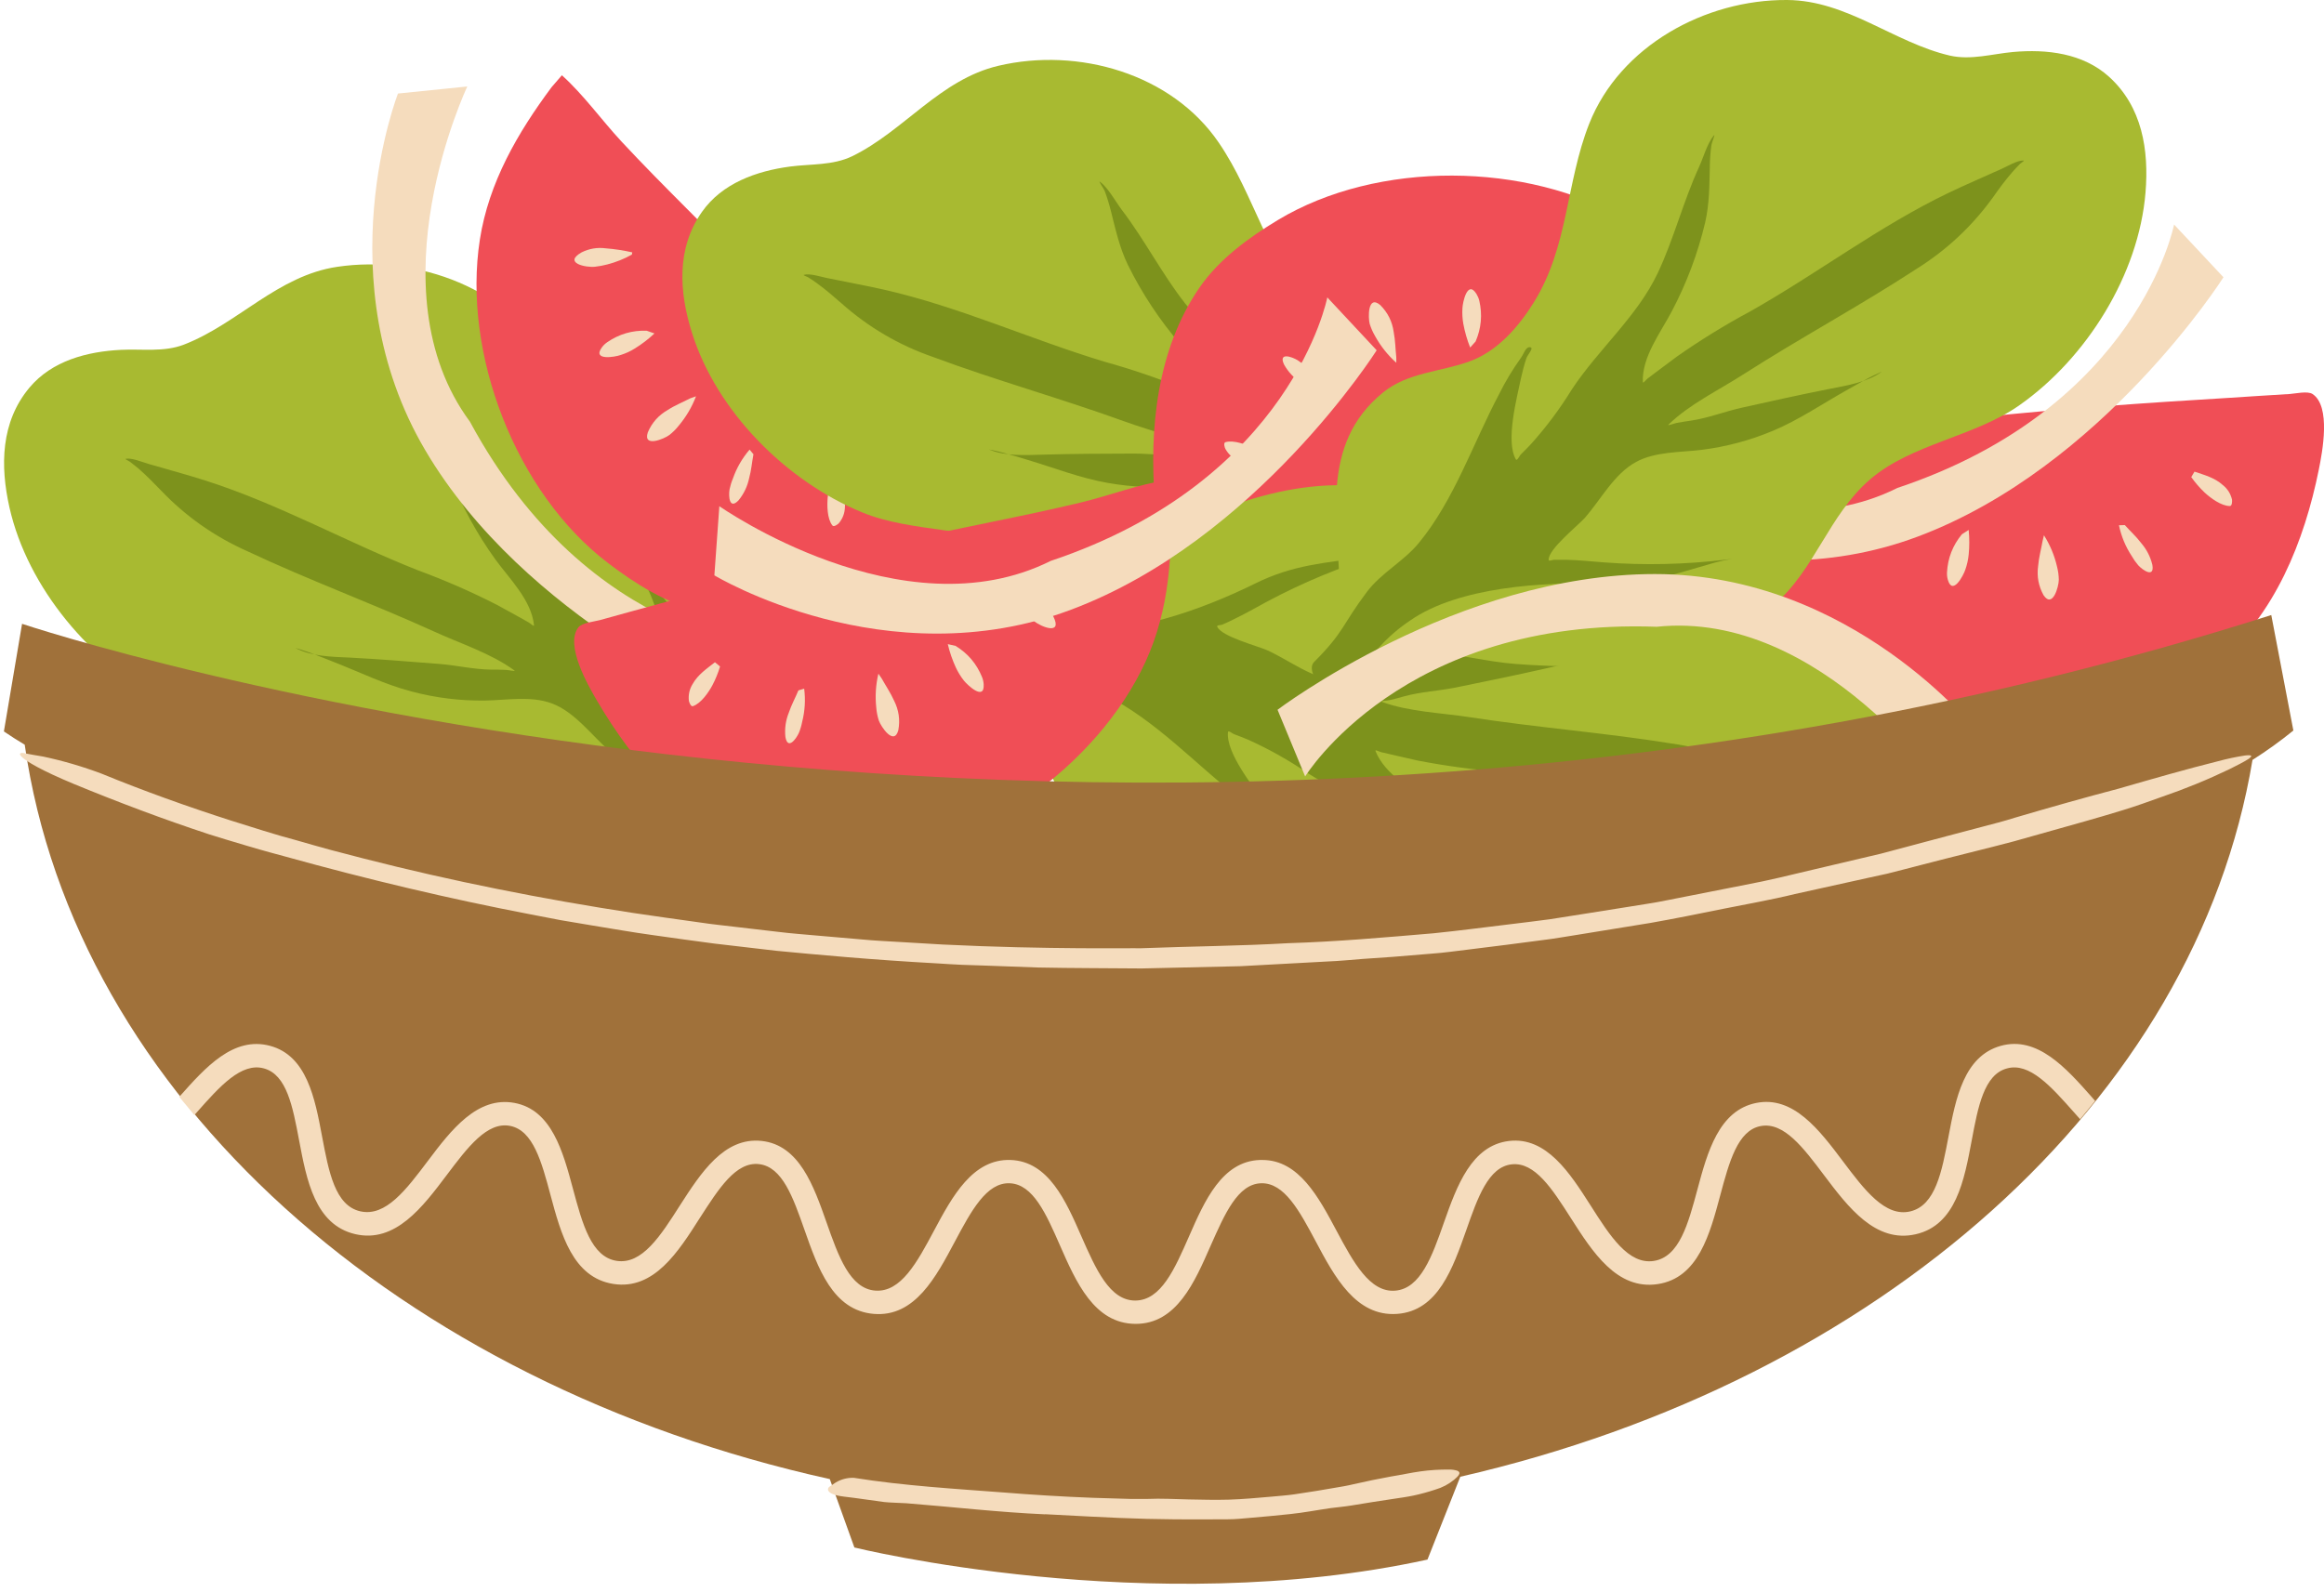 <svg xmlns="http://www.w3.org/2000/svg" xmlns:xlink="http://www.w3.org/1999/xlink" zoomAndPan="magnify" preserveAspectRatio="xMidYMid meet" version="1.0" viewBox="35.31 253.02 239.27 163.98"><defs><clipPath id="fb2d526596"><path d="M 35.312 280 L 126 280 L 126 346 L 35.312 346 Z M 35.312 280 " clip-rule="nonzero"/></clipPath><clipPath id="3bc6a197d3"><path d="M 35.312 316 L 272 316 L 272 417 L 35.312 417 Z M 35.312 316 " clip-rule="nonzero"/></clipPath></defs><path fill="#f04e56" d="M 211.062 298.934 C 214.02 298.395 217.219 298.516 220.23 298.23 C 226.535 297.645 232.777 296.66 239.078 296 C 247.633 295.105 256.211 294.504 264.789 293.992 C 266.883 293.867 268.98 293.707 271.062 293.594 C 271.586 293.562 272.895 293.262 273.395 293.594 C 275.324 294.855 274.406 299.586 274.051 301.359 C 272.566 308.723 269.523 316.387 263.559 321.289 C 260.809 323.555 257.285 324.844 253.883 325.766 C 242.34 328.887 227.582 324.527 219.352 315.93 C 215.234 311.629 212.988 306.152 211.379 300.516 " fill-opacity="1" fill-rule="evenodd"/><path fill="#f5dcbd" d="M 230.137 304.465 C 230.008 305.371 229.762 306.246 229.398 307.09 C 229.238 307.484 229.047 307.863 228.824 308.227 C 228.344 309.012 226.5 310.637 226.801 308.43 C 226.973 307.566 227.367 306.824 227.984 306.199 C 228.602 305.508 229.266 304.863 229.98 304.273 Z M 260.914 302.152 C 261.32 302.727 261.781 303.258 262.289 303.742 C 262.883 304.293 263.992 305.129 264.891 305.133 C 265.133 305.133 265.129 304.59 265.109 304.469 C 264.965 303.852 264.641 303.348 264.145 302.957 C 263.324 302.215 262.277 301.941 261.246 301.59 Z M 237.996 307.594 C 238.082 308.449 238.082 309.301 237.996 310.152 C 237.941 310.676 237.828 311.188 237.652 311.684 C 237.461 312.281 236.336 314.406 235.852 312.727 C 235.781 312.48 235.754 312.23 235.766 311.973 C 235.844 310.492 236.355 309.184 237.301 308.039 Z M 253.469 307.113 C 253.707 308.25 254.145 309.305 254.781 310.277 C 254.977 310.621 255.203 310.941 255.461 311.242 C 255.945 311.766 257.141 312.566 256.91 311.195 C 256.707 310.348 256.32 309.598 255.754 308.941 C 255.25 308.27 254.633 307.723 254.074 307.094 Z M 245.746 308.141 C 246.379 309.141 246.828 310.219 247.094 311.371 C 247.207 311.816 247.27 312.266 247.277 312.727 C 247.277 313.383 246.66 315.719 245.707 314.316 C 245.188 313.375 245 312.371 245.148 311.305 C 245.219 310.438 245.453 309.598 245.605 308.742 Z M 245.746 308.141 " fill-opacity="1" fill-rule="evenodd"/><path fill="#f5dcbd" d="M 264.23 281.574 L 259.145 276.141 C 259.145 276.141 255.504 294.969 230.668 303.266 C 215.41 310.895 196.551 297.633 196.551 297.633 L 196.039 304.758 C 196.039 304.758 213.699 315.43 232.77 308.273 C 251.836 301.121 264.23 281.574 264.23 281.574 Z M 264.23 281.574 " fill-opacity="1" fill-rule="evenodd"/><g clip-path="url(#fb2d526596)"><path fill="#a8ba31" d="M 124.195 343.137 C 118.859 339.422 112.953 343.059 107.336 344.293 C 98.41 346.254 88.32 347.184 80.184 342.02 C 75.438 339.023 73.199 333.578 68.516 330.574 C 63.762 327.523 57.27 327.746 52.184 325.145 C 44.672 321.289 38.156 313.551 36.285 305.285 C 35.32 300.996 35.383 296.477 38.34 292.941 C 40.656 290.172 44.281 289.219 47.773 289.047 C 49.926 288.938 52.176 289.305 54.238 288.512 C 59.785 286.371 63.891 281.402 70.039 280.496 C 78.383 279.254 87.742 282.77 92.008 290.273 C 95.246 295.977 95.867 302.496 100.211 307.691 C 102.141 309.977 104.66 312.168 107.648 312.793 C 110.758 313.449 114.051 313.016 116.879 314.719 C 124.223 319.137 123.281 327.336 124.191 334.555 C 124.477 336.812 125.523 339.922 125.086 342.203 " fill-opacity="1" fill-rule="evenodd"/></g><path fill="#7d921c" d="M 123.684 343.578 C 122.027 341.32 119.938 339.582 117.41 338.363 C 111.992 335.637 103.238 336.34 97.441 337.398 C 93.18 338.18 89.926 337.465 85.652 336.875 C 84.25 336.68 82.887 336.754 84.387 336.715 C 88.594 336.625 92.75 336.137 96.863 335.242 C 98.094 334.965 99.328 334.656 100.574 334.445 C 101.008 334.367 101.441 334.285 101.875 334.234 C 102.066 334.234 102.465 334.367 102.441 334.18 C 102.305 333.062 98.938 331.098 98.121 330.398 C 96.23 328.781 94.523 326.348 92.109 325.453 C 89.977 324.664 87.488 325.121 85.27 325.164 C 82.699 325.199 80.168 324.891 77.684 324.23 C 74.922 323.512 72.293 322.211 69.633 321.176 C 68.812 320.852 67.996 320.52 67.164 320.211 C 66.816 320.086 66.461 319.969 66.117 319.863 C 65.996 319.832 65.633 319.719 65.762 319.773 C 67.395 320.625 69.488 320.66 71.27 320.738 C 74.371 320.898 77.461 321.152 80.555 321.395 C 82.324 321.535 84.062 321.957 85.863 321.98 C 86.375 321.98 86.879 321.98 87.387 322.008 C 87.672 322.008 88.488 322.219 88.254 322.051 C 85.84 320.289 82.672 319.285 79.973 318.043 C 73.633 315.16 67.066 312.75 60.793 309.793 C 57.395 308.285 54.418 306.191 51.859 303.5 C 51.125 302.738 50.379 301.984 49.582 301.285 C 49.281 301.031 48.984 300.805 48.668 300.559 C 48.535 300.461 48.109 300.297 48.27 300.266 C 48.855 300.145 49.992 300.617 50.594 300.793 C 52.523 301.352 54.426 301.867 56.324 302.465 C 63.93 304.875 70.887 308.801 78.297 311.734 C 81.078 312.758 83.789 313.941 86.43 315.285 C 87.25 315.734 88.074 316.188 88.898 316.641 L 89.75 317.125 C 89.926 317.219 90.312 317.605 90.289 317.402 C 90.02 314.82 87.766 312.625 86.332 310.66 C 84.402 307.988 82.84 305.121 81.641 302.055 C 80.918 300.168 80.676 298.328 80.344 296.348 C 80.23 295.652 80.082 294.961 79.895 294.281 C 79.797 293.945 79.238 293.062 79.504 293.316 C 80.293 294.039 80.902 295.453 81.492 296.367 C 83.586 299.637 85.066 303.293 87.188 306.516 C 89.902 310.66 94.348 313.449 97.613 317.113 C 99.117 318.926 100.766 320.586 102.562 322.105 C 102.973 322.426 103.383 322.754 103.801 323.066 C 103.984 323.199 104.285 323.66 104.363 323.453 C 105.176 321.434 103.344 317.145 102.652 315.223 C 102.418 314.562 102.145 313.918 101.832 313.293 C 101.656 312.934 100.867 312.332 101.27 312.219 C 101.668 312.109 102.016 312.828 102.359 313.184 C 103.367 314.234 104.289 315.355 105.113 316.555 C 108.469 321.176 111.199 326.672 115.449 330.574 C 117.262 332.238 119.691 333.062 121.434 334.801 C 124.512 337.871 124.277 338.512 127.832 341.191 C 129.23 342.246 126.047 346.832 123.684 343.578 Z M 123.684 343.578 " fill-opacity="1" fill-rule="evenodd"/><path fill="#f5dcbd" d="M 110.801 325.758 L 115.328 319.812 C 115.328 319.812 96.113 319.449 83.691 296.445 C 73.559 282.734 83.422 261.926 83.422 261.926 L 76.285 262.652 C 76.285 262.652 68.766 281.832 79.082 299.367 C 89.402 316.902 110.801 325.758 110.801 325.758 Z M 110.801 325.758 " fill-opacity="1" fill-rule="evenodd"/><path fill="#f04e56" d="M 93.16 260.77 C 95.391 262.777 97.25 265.387 99.289 267.586 C 103.594 272.215 108.184 276.562 112.543 281.145 C 118.469 287.375 124.168 293.793 129.805 300.277 C 131.18 301.859 132.586 303.418 133.945 305.008 C 134.289 305.402 135.332 306.258 135.395 306.855 C 135.562 309.148 131.246 311.301 129.602 312.098 C 122.844 315.41 114.906 317.668 107.379 315.953 C 103.902 315.152 100.727 313.148 97.93 311.016 C 88.418 303.789 82.891 289.445 84.715 277.691 C 85.629 271.816 88.605 266.695 92.094 262.004 " fill-opacity="1" fill-rule="evenodd"/><path fill="#f5dcbd" d="M 100.367 279.238 C 99.566 279.688 98.723 280.023 97.832 280.254 C 97.418 280.363 97 280.441 96.578 280.488 C 95.664 280.598 93.254 280.113 95.184 279.012 C 95.973 278.617 96.805 278.48 97.68 278.594 C 98.598 278.664 99.504 278.805 100.406 279.008 Z M 120.953 302.191 C 120.746 302.863 120.602 303.547 120.527 304.246 C 120.453 305.051 120.461 306.441 121.012 307.137 C 121.16 307.332 121.59 306.992 121.672 306.906 C 122.074 306.422 122.285 305.863 122.301 305.234 C 122.387 304.133 121.973 303.137 121.625 302.117 Z M 102.691 287.359 C 102.066 287.945 101.391 288.465 100.66 288.914 C 100.207 289.199 99.723 289.418 99.211 289.578 C 98.625 289.793 96.25 290.191 97.281 288.789 C 97.434 288.582 97.617 288.406 97.828 288.262 C 99.051 287.422 100.402 287.027 101.887 287.078 Z M 112.484 299.324 C 111.727 300.207 111.156 301.195 110.77 302.293 C 110.617 302.656 110.504 303.027 110.422 303.414 C 110.305 304.121 110.391 305.547 111.352 304.543 C 111.898 303.867 112.262 303.109 112.441 302.258 C 112.664 301.445 112.727 300.625 112.883 299.801 Z M 106.969 293.832 C 106.547 294.941 105.953 295.945 105.191 296.855 C 104.91 297.215 104.586 297.535 104.227 297.816 C 103.707 298.215 101.477 299.152 102.008 297.543 C 102.434 296.543 103.117 295.777 104.062 295.238 C 104.797 294.758 105.605 294.441 106.379 294.039 Z M 106.969 293.832 " fill-opacity="1" fill-rule="evenodd"/><path fill="#a8ba31" d="M 197.281 317.723 C 191.656 314.465 186.066 318.578 180.574 320.273 C 171.848 322.969 161.863 324.711 153.328 320.273 C 148.352 317.676 145.668 312.441 140.781 309.84 C 135.789 307.191 129.336 307.953 124.059 305.781 C 116.25 302.57 109.098 295.391 106.559 287.312 C 105.234 283.121 104.926 278.605 107.582 274.84 C 109.66 271.887 113.188 270.633 116.652 270.172 C 118.785 269.891 121.066 270.07 123.055 269.105 C 128.383 266.508 132.082 261.207 138.109 259.793 C 146.316 257.863 155.941 260.59 160.793 267.715 C 164.5 273.129 165.672 279.574 170.445 284.391 C 172.539 286.508 175.246 288.48 178.277 288.863 C 181.43 289.258 184.684 288.543 187.641 290.008 C 195.324 293.801 195.066 302.051 196.578 309.164 C 197.062 311.391 198.348 314.406 198.102 316.715 " fill-opacity="1" fill-rule="evenodd"/><path fill="#7d921c" d="M 196.809 318.199 C 194.973 316.086 192.746 314.527 190.129 313.52 C 184.504 311.25 175.84 312.676 170.152 314.211 C 165.965 315.34 162.672 314.898 158.355 314.691 C 156.945 314.613 155.59 314.797 157.082 314.633 C 161.266 314.195 165.371 313.363 169.395 312.129 C 170.594 311.754 171.805 311.344 173.027 311.031 C 173.453 310.918 173.875 310.801 174.305 310.711 C 174.496 310.68 174.906 310.801 174.867 310.609 C 174.641 309.512 171.117 307.832 170.246 307.207 C 168.227 305.762 166.32 303.469 163.84 302.77 C 161.648 302.156 159.211 302.82 157.004 303.047 C 154.457 303.301 151.922 303.203 149.398 302.758 C 146.586 302.277 143.855 301.199 141.121 300.383 C 140.273 300.133 139.434 299.863 138.574 299.637 C 138.223 299.543 137.859 299.453 137.504 299.379 C 137.383 299.379 137.02 299.273 137.145 299.316 C 138.84 300.027 140.93 299.887 142.715 299.84 C 145.816 299.75 148.922 299.738 152.023 299.73 C 153.801 299.73 155.562 299.996 157.332 299.867 C 157.84 299.832 158.34 299.789 158.852 299.773 C 159.141 299.773 159.969 299.895 159.723 299.742 C 157.16 298.188 153.93 297.449 151.133 296.438 C 144.582 294.059 137.844 292.195 131.344 289.773 C 127.84 288.555 124.703 286.711 121.934 284.246 C 121.137 283.551 120.332 282.855 119.477 282.23 C 119.164 281.996 118.844 281.781 118.512 281.578 C 118.371 281.492 117.934 281.367 118.094 281.32 C 118.672 281.148 119.84 281.527 120.453 281.652 C 122.383 282.055 124.359 282.406 126.301 282.844 C 134.082 284.613 141.344 287.945 148.984 290.258 C 151.816 291.043 154.594 291.988 157.312 293.102 C 158.176 293.477 159.035 293.863 159.891 294.246 L 160.773 294.648 C 160.961 294.73 161.379 295.082 161.344 294.879 C 160.859 292.332 158.449 290.328 156.832 288.469 C 154.695 285.973 152.898 283.258 151.441 280.316 C 150.562 278.496 150.172 276.68 149.68 274.734 C 149.508 274.047 149.301 273.375 149.055 272.711 C 148.93 272.383 148.305 271.551 148.574 271.746 C 149.426 272.398 150.148 273.754 150.809 274.637 C 153.168 277.727 154.949 281.242 157.328 284.27 C 160.383 288.172 165.051 290.582 168.605 293.988 C 170.25 295.668 172.035 297.188 173.953 298.551 C 174.387 298.84 174.824 299.133 175.266 299.402 C 175.461 299.516 175.789 299.949 175.855 299.734 C 176.5 297.656 174.32 293.531 173.473 291.676 C 173.184 291.039 172.863 290.422 172.504 289.824 C 172.297 289.48 171.484 288.969 171.855 288.805 C 172.227 288.641 172.652 289.348 173.023 289.656 C 174.117 290.625 175.125 291.68 176.047 292.812 C 179.773 297.148 182.961 302.395 187.516 305.926 C 189.445 307.434 191.949 308.055 193.828 309.645 C 197.152 312.441 196.973 313.098 200.738 315.473 C 202.227 316.414 199.43 321.246 196.809 318.199 Z M 196.809 318.199 " fill-opacity="1" fill-rule="evenodd"/><path fill="#f04e56" d="M 215.434 289.738 C 212.742 291.066 209.641 291.836 206.828 292.922 C 200.93 295.215 195.191 297.875 189.324 300.227 C 181.344 303.434 173.262 306.367 165.152 309.211 C 163.172 309.906 161.203 310.656 159.219 311.312 C 158.738 311.488 157.555 312.145 156.98 311.965 C 154.781 311.277 154.359 306.477 154.215 304.672 C 153.613 297.188 154.426 288.984 158.812 282.629 C 160.836 279.699 163.871 277.492 166.887 275.672 C 177.125 269.508 192.516 269.652 202.793 275.672 C 207.934 278.68 211.605 283.328 214.699 288.289 " fill-opacity="1" fill-rule="evenodd"/><path fill="#f5dcbd" d="M 195.086 289.656 C 194.969 288.75 194.969 287.84 195.086 286.93 C 195.137 286.508 195.215 286.09 195.328 285.68 C 195.566 284.793 196.902 282.73 197.219 284.926 C 197.293 285.805 197.117 286.629 196.688 287.398 C 196.289 288.227 195.824 289.02 195.305 289.777 Z M 166.129 300.328 C 165.582 299.887 164.996 299.504 164.375 299.176 C 163.648 298.809 162.355 298.309 161.477 298.555 C 161.246 298.621 161.402 299.141 161.477 299.254 C 161.781 299.801 162.223 300.199 162.801 300.445 C 163.801 300.93 164.879 300.93 165.957 300.969 Z M 186.672 288.809 C 186.355 288.012 186.121 287.195 185.965 286.352 C 185.875 285.832 185.844 285.309 185.875 284.781 C 185.898 284.156 186.395 281.805 187.32 283.289 C 187.453 283.508 187.551 283.738 187.613 283.988 C 187.945 285.426 187.816 286.824 187.234 288.184 Z M 171.922 293.48 C 171.383 292.453 170.672 291.559 169.793 290.797 C 169.516 290.543 169.215 290.312 168.895 290.109 C 168.277 289.738 166.918 289.289 167.508 290.555 C 167.93 291.312 168.504 291.93 169.23 292.406 C 169.91 292.891 170.652 293.27 171.355 293.723 Z M 179.07 290.379 C 178.188 289.59 177.461 288.676 176.887 287.637 C 176.656 287.242 176.469 286.824 176.332 286.387 C 176.16 285.762 176.105 283.34 177.41 284.43 C 178.188 285.203 178.652 286.133 178.801 287.219 C 178.969 288.078 178.973 288.945 179.066 289.812 Z M 179.07 290.379 " fill-opacity="1" fill-rule="evenodd"/><path fill="#a8ba31" d="M 137.23 314.922 C 143.379 317.027 148.062 311.91 153.125 309.18 C 161.16 304.844 170.617 301.203 179.855 303.922 C 185.242 305.504 188.895 310.121 194.215 311.723 C 199.617 313.352 205.797 311.359 211.41 312.465 C 219.691 314.102 228.082 319.77 232.16 327.195 C 234.273 331.051 235.453 335.418 233.609 339.629 C 232.16 342.93 228.922 344.84 225.613 345.965 C 223.574 346.656 221.301 346.926 219.547 348.246 C 214.801 351.832 212.195 357.742 206.559 360.289 C 198.875 363.766 188.91 362.957 182.742 356.918 C 178.055 352.328 175.652 346.234 170.043 342.426 C 167.578 340.758 164.539 339.344 161.488 339.562 C 158.32 339.781 155.273 341.109 152.082 340.25 C 143.809 338.016 142.43 329.871 139.594 323.184 C 138.699 321.094 136.836 318.367 136.629 316.074 " fill-opacity="1" fill-rule="evenodd"/><path fill="#7d921c" d="M 137.598 314.363 C 139.82 316.082 142.312 317.176 145.078 317.652 C 151.039 318.785 159.262 315.727 164.547 313.105 C 168.434 311.18 171.754 310.98 176.027 310.379 C 177.422 310.184 178.719 309.734 177.289 310.188 C 173.27 311.418 169.41 313.023 165.707 315.004 C 164.598 315.605 163.492 316.242 162.352 316.785 C 161.957 316.98 161.566 317.18 161.156 317.344 C 160.98 317.418 160.555 317.379 160.629 317.551 C 161.066 318.59 164.852 319.555 165.82 320.004 C 168.09 321.039 170.402 322.895 172.969 323.109 C 175.238 323.289 177.5 322.148 179.625 321.512 C 182.074 320.773 184.578 320.379 187.137 320.328 C 189.996 320.258 192.883 320.785 195.723 321.055 C 196.602 321.137 197.48 321.238 198.363 321.297 C 198.73 321.32 199.102 321.332 199.465 321.34 C 199.59 321.34 199.945 321.34 199.828 321.34 C 198.027 320.969 196.004 321.508 194.262 321.902 C 191.234 322.59 188.195 323.203 185.156 323.828 C 183.414 324.176 181.629 324.254 179.914 324.719 C 179.43 324.852 178.949 324.996 178.441 325.109 C 178.156 325.172 177.324 325.207 177.594 325.305 C 180.406 326.332 183.723 326.43 186.664 326.883 C 193.551 327.949 200.52 328.477 207.395 329.586 C 211.066 330.105 214.5 331.305 217.695 333.184 C 218.613 333.719 219.539 334.238 220.5 334.691 C 220.852 334.855 221.211 335.008 221.578 335.141 C 221.73 335.199 222.184 335.234 222.059 335.312 C 221.523 335.586 220.309 335.449 219.68 335.441 C 217.688 335.441 215.699 335.441 213.711 335.406 C 205.734 335.18 197.965 333.309 190.031 332.516 C 187.074 332.293 184.145 331.902 181.234 331.336 C 180.32 331.133 179.402 330.918 178.488 330.707 L 177.523 330.484 C 177.328 330.438 176.848 330.172 176.926 330.367 C 177.891 332.773 180.668 334.27 182.598 335.785 C 185.18 337.816 187.469 340.133 189.469 342.734 C 190.688 344.355 191.426 346.059 192.281 347.871 C 192.582 348.512 192.918 349.133 193.285 349.734 C 193.477 350.035 194.254 350.727 193.934 350.574 C 192.969 350.09 192.004 348.906 191.184 348.188 C 188.285 345.617 185.84 342.508 182.914 340 C 179.156 336.762 174.117 335.305 169.961 332.648 C 168.02 331.32 165.977 330.172 163.828 329.203 C 163.348 329.008 162.863 328.805 162.379 328.633 C 162.168 328.555 161.762 328.188 161.738 328.414 C 161.508 330.578 164.453 334.195 165.645 335.855 C 166.051 336.426 166.488 336.969 166.961 337.484 C 167.234 337.785 168.133 338.133 167.801 338.355 C 167.469 338.582 166.914 337.98 166.492 337.75 C 165.23 337.012 164.035 336.176 162.906 335.242 C 158.414 331.719 154.27 327.176 149.113 324.602 C 146.91 323.496 144.348 323.367 142.195 322.191 C 138.391 320.086 138.438 319.41 134.285 317.809 C 132.633 317.156 134.434 311.875 137.598 314.363 Z M 137.598 314.363 " fill-opacity="1" fill-rule="evenodd"/><path fill="#f04e56" d="M 155.758 304.027 C 156.078 309.863 155.73 315.77 153.246 321.176 C 148.266 331.984 135.73 340.902 123.805 341.695 C 120.293 341.93 116.539 341.855 113.188 340.605 C 105.949 337.91 100.574 331.652 96.781 325.191 C 95.863 323.625 93.453 319.457 94.852 317.633 C 95.215 317.152 96.555 317.023 97.059 316.883 C 99.078 316.305 101.105 315.781 103.125 315.215 C 111.406 312.91 119.715 310.691 128.098 308.766 C 134.266 307.32 140.496 306.242 146.645 304.754 C 149.562 304.047 152.555 302.891 155.523 302.441 " fill-opacity="1" fill-rule="evenodd"/><path fill="#f5dcbd" d="M 139.301 313.848 C 139.719 314.664 140.234 315.414 140.852 316.094 C 141.137 316.41 141.441 316.707 141.77 316.98 C 142.469 317.57 144.75 318.496 143.754 316.496 C 143.309 315.734 142.691 315.16 141.898 314.773 C 141.094 314.324 140.258 313.941 139.395 313.617 Z M 109.445 321.656 C 109.242 322.324 108.984 322.965 108.66 323.582 C 108.277 324.297 107.504 325.449 106.652 325.742 C 106.426 325.824 106.254 325.309 106.234 325.188 C 106.164 324.562 106.297 323.98 106.629 323.449 C 107.172 322.484 108.078 321.879 108.918 321.219 Z M 132.891 319.355 C 133.086 320.184 133.363 320.988 133.719 321.762 C 133.941 322.238 134.219 322.688 134.543 323.102 C 134.922 323.582 136.684 325.242 136.586 323.496 C 136.57 323.242 136.516 322.996 136.422 322.758 C 135.867 321.383 134.957 320.309 133.691 319.535 Z M 118.105 323.941 C 118.25 325.09 118.184 326.23 117.898 327.355 C 117.824 327.742 117.715 328.117 117.566 328.48 C 117.273 329.141 116.414 330.285 116.172 328.914 C 116.082 328.051 116.199 327.219 116.523 326.41 C 116.789 325.613 117.191 324.891 117.512 324.117 Z M 125.746 322.398 C 125.473 323.551 125.402 324.715 125.527 325.891 C 125.562 326.348 125.652 326.793 125.793 327.23 C 126.012 327.852 127.352 329.859 127.797 328.223 C 127.996 327.156 127.848 326.141 127.359 325.172 C 127.004 324.375 126.512 323.656 126.09 322.898 Z M 125.746 322.398 " fill-opacity="1" fill-rule="evenodd"/><path fill="#a8ba31" d="M 173.438 321.805 C 172.688 319.609 173.289 316.383 173.254 314.098 C 173.145 306.82 171.062 298.832 177.707 293.434 C 180.27 291.355 183.602 291.328 186.582 290.246 C 189.48 289.203 191.66 286.68 193.23 284.152 C 196.805 278.398 196.52 271.859 198.93 265.758 C 202.098 257.75 210.883 252.961 219.309 253.02 C 225.5 253.062 230.289 257.406 236.078 258.75 C 238.227 259.23 240.422 258.574 242.555 258.375 C 246.035 258.062 249.758 258.496 252.441 260.918 C 255.863 264.008 256.566 268.473 256.203 272.852 C 255.508 281.293 250.148 289.879 243.246 294.734 C 238.578 298.02 232.117 298.707 227.84 302.395 C 223.566 306.078 222.176 311.719 217.906 315.352 C 210.57 321.586 200.449 322.094 191.336 321.395 C 185.605 320.957 179.242 318.184 174.48 322.602 " fill-opacity="1" fill-rule="evenodd"/><path fill="#7d921c" d="M 170.609 321.188 C 173.75 318.039 173.434 317.441 176.047 313.965 C 177.531 312 179.816 310.844 181.383 308.941 C 185.043 304.488 186.973 298.66 189.648 293.617 C 190.297 292.305 191.047 291.059 191.902 289.867 C 192.191 289.488 192.383 288.688 192.867 288.781 C 193.266 288.855 192.586 289.535 192.457 289.922 C 192.238 290.586 192.059 291.258 191.91 291.941 C 191.5 293.938 190.285 298.449 191.379 300.328 C 191.496 300.523 191.719 300.027 191.863 299.844 C 192.238 299.488 192.598 299.102 192.957 298.727 C 194.527 296.977 195.926 295.098 197.156 293.098 C 199.875 288.984 203.887 285.605 205.992 281.121 C 207.641 277.633 208.594 273.809 210.211 270.277 C 210.664 269.312 211.066 267.809 211.75 266.984 C 211.977 266.715 211.547 267.664 211.504 268.008 C 211.41 268.711 211.359 269.414 211.348 270.117 C 211.297 272.121 211.316 273.973 210.863 275.953 C 210.102 279.148 208.953 282.199 207.418 285.105 C 206.277 287.277 204.352 289.77 204.449 292.359 C 204.449 292.566 204.781 292.129 204.934 292.008 L 205.711 291.418 C 206.457 290.855 207.207 290.289 207.965 289.734 C 210.391 288.035 212.906 286.484 215.516 285.082 C 222.465 281.16 228.789 276.301 235.977 272.855 C 237.773 271.996 239.602 271.223 241.418 270.395 C 241.988 270.137 243.043 269.512 243.641 269.551 C 243.805 269.551 243.41 269.781 243.289 269.891 C 243.012 270.168 242.746 270.453 242.488 270.746 C 241.797 271.543 241.16 272.398 240.559 273.258 C 238.402 276.273 235.746 278.762 232.602 280.727 C 226.773 284.531 220.621 287.84 214.742 291.609 C 212.242 293.215 209.25 294.648 207.105 296.734 C 206.891 296.934 207.668 296.621 207.953 296.57 C 208.438 296.473 208.957 296.406 209.461 296.328 C 211.215 296.059 212.875 295.402 214.609 295.012 C 217.633 294.34 220.664 293.66 223.711 293.062 C 225.461 292.715 227.527 292.395 229.02 291.32 C 229.121 291.25 228.797 291.41 228.688 291.465 C 228.352 291.613 228.02 291.777 227.695 291.945 C 226.914 292.355 226.152 292.801 225.379 293.234 C 222.895 294.633 220.473 296.285 217.844 297.383 C 215.48 298.375 213.027 299.031 210.488 299.348 C 208.281 299.617 205.758 299.512 203.758 300.59 C 201.492 301.82 200.145 304.445 198.496 306.332 C 197.789 307.137 194.727 309.551 194.75 310.668 C 194.75 310.863 195.125 310.668 195.312 310.668 C 195.754 310.668 196.195 310.668 196.637 310.668 C 197.895 310.703 199.164 310.836 200.426 310.934 C 204.617 311.25 208.801 311.156 212.973 310.656 C 214.465 310.484 213.098 310.602 211.742 310.992 C 207.59 312.172 204.473 313.332 200.16 313.16 C 194.266 312.922 185.504 313.449 180.516 316.906 C 178.184 318.465 176.352 320.477 175.023 322.949 C 173.168 326.523 169.379 322.426 170.609 321.188 Z M 170.609 321.188 " fill-opacity="1" fill-rule="evenodd"/><path fill="#f5dcbd" d="M 166.84 326.113 L 169.684 332.98 C 169.684 332.98 179.723 316.602 205.879 317.566 C 222.855 315.781 235.84 334.812 235.84 334.812 L 238.824 328.328 C 238.824 328.328 226.051 312.137 205.68 312.137 C 185.309 312.137 166.84 326.113 166.84 326.113 Z M 166.84 326.113 " fill-opacity="1" fill-rule="evenodd"/><path fill="#f5dcbd" d="M 145.59 315.805 C 126.523 322.957 108.859 312.27 108.859 312.27 L 109.371 305.148 C 109.371 305.148 128.23 318.41 143.492 310.781 C 168.32 302.484 171.965 283.648 171.965 283.648 L 177.047 289.094 C 177.047 289.094 164.664 308.652 145.59 315.805 Z M 145.59 315.805 " fill-opacity="1" fill-rule="evenodd"/><g clip-path="url(#3bc6a197d3)"><path fill="#a0713a" d="M 185.656 405.098 L 182.277 413.629 C 153.637 419.891 123.273 412.383 123.273 412.383 L 120.742 405.34 C 76.453 395.547 43.043 365.887 37.855 329.711 C 37.098 329.258 36.379 328.805 35.711 328.344 L 37.582 317.262 C 37.582 317.262 148.824 354.66 269.152 316.359 L 271.426 328.25 C 270.082 329.344 268.68 330.352 267.219 331.277 C 261.355 366.441 228.77 395.207 185.656 405.098 Z M 185.656 405.098 " fill-opacity="1" fill-rule="evenodd"/></g><path fill="#f5dcbd" d="M 108.832 350.188 C 106.719 349.922 104.609 349.605 102.5 349.316 C 100.391 349.027 98.297 348.652 96.191 348.312 L 93.039 347.781 L 89.898 347.176 C 81.516 345.57 73.148 343.578 64.676 341.227 C 64.039 341.055 62.461 340.637 60.863 340.16 C 59.266 339.684 57.625 339.195 56.867 338.949 C 52.16 337.398 47.539 335.66 42.875 333.738 C 39.496 332.328 38.09 331.453 37.598 331.012 C 37.105 330.566 37.512 330.531 37.719 330.566 C 38.375 330.695 39.09 330.828 39.762 330.934 C 41.809 331.371 43.812 331.957 45.773 332.695 C 50.117 334.477 54.562 336.07 59.066 337.516 C 61.324 338.219 63.582 338.961 65.871 339.566 C 67.008 339.883 68.141 340.23 69.289 340.531 L 72.738 341.43 C 81.906 343.781 91.227 345.617 100.449 347.031 C 102.512 347.348 104.863 347.66 107.387 348.02 C 108.652 348.215 109.965 348.34 111.305 348.504 L 115.422 348.984 C 116.812 349.16 118.238 349.254 119.66 349.387 L 123.945 349.758 C 125.395 349.902 126.797 349.953 128.207 350.043 L 132.359 350.289 C 143.23 350.824 152.145 350.637 152.676 350.676 C 157.949 350.469 162.957 350.441 167.922 350.152 C 172.887 350 177.805 349.566 182.926 349.129 C 185.566 348.859 188.234 348.508 190.883 348.188 C 192.215 348.02 193.559 347.871 194.895 347.684 L 198.91 347.051 L 202.938 346.41 C 204.281 346.18 205.637 346.008 206.973 345.723 L 215.039 344.133 C 217.383 343.699 219.695 343.117 222.012 342.57 L 228.957 340.934 L 235.867 339.094 L 239.332 338.18 C 240.492 337.875 241.652 337.582 242.801 337.215 C 246.375 336.164 249.949 335.152 253.457 334.23 C 256.949 333.223 260.359 332.238 263.664 331.414 C 264.586 331.164 265.516 330.965 266.461 330.82 C 268.082 330.637 266.223 331.535 264.871 332.219 C 262.602 333.312 260.27 334.266 257.883 335.082 C 256.551 335.562 255.199 336.047 253.844 336.461 C 252.488 336.875 251.172 337.266 249.945 337.609 L 242.648 339.664 C 240.191 340.316 237.707 340.914 235.215 341.551 L 231.477 342.516 C 230.848 342.672 230.227 342.844 229.598 342.996 L 227.703 343.41 L 220.105 345.09 C 217.668 345.688 215.18 346.117 212.703 346.617 C 210.227 347.121 207.746 347.621 205.254 348.062 L 197.805 349.273 C 196.57 349.461 195.344 349.691 194.105 349.836 L 190.426 350.316 L 186.539 350.801 C 185.246 350.953 183.969 351.141 182.738 351.227 L 178.75 351.555 L 175.652 351.77 C 174.508 351.855 173.27 351.988 171.93 352.039 L 163.039 352.52 L 152.859 352.754 C 149.34 352.719 145.742 352.73 142.195 352.656 L 136.93 352.465 L 134.355 352.379 C 133.508 352.352 132.672 352.277 131.84 352.234 C 125.219 351.875 119.336 351.328 115.227 350.934 Z M 142.898 408.957 C 145.199 409.059 149.48 409.34 153.41 409.438 C 157.336 409.535 160.914 409.473 161.777 409.48 C 162.469 409.48 163.227 409.402 163.941 409.34 C 165.309 409.23 166.711 409.09 168.117 408.945 C 169.527 408.801 170.922 408.527 172.312 408.328 C 173.031 408.238 173.762 408.172 174.469 408.055 L 176.609 407.707 L 178.73 407.383 C 179.438 407.273 180.137 407.184 180.824 407.039 C 181.59 406.875 182.344 406.668 183.086 406.422 C 183.797 406.215 184.441 405.879 185.016 405.41 C 185.371 405.094 185.855 404.699 185.344 404.477 C 185.07 404.391 184.789 404.352 184.504 404.359 C 183.516 404.348 182.531 404.41 181.551 404.547 C 180.555 404.684 179.562 404.91 178.543 405.07 C 177.238 405.305 175.953 405.574 174.684 405.863 C 174.039 406.02 173.395 406.129 172.754 406.234 L 170.82 406.562 L 168.566 406.91 C 167.816 407.02 167.062 407.066 166.312 407.141 C 164.812 407.266 163.32 407.414 161.852 407.457 C 160.379 407.5 159.055 407.457 157.676 407.434 C 156.297 407.41 154.906 407.316 153.438 407.383 L 151.699 407.383 L 147.797 407.266 C 144.781 407.156 141.215 406.93 138.898 406.738 C 133.727 406.344 128.367 406.035 123.207 405.207 C 122.543 405.191 121.922 405.352 121.348 405.691 L 120.688 406.137 C 120.543 406.227 120.145 406.898 122.203 407.145 C 123.613 407.305 124.969 407.527 126.344 407.703 C 126.789 407.762 128.273 407.801 128.621 407.828 C 133.469 408.211 138.117 408.758 142.898 408.969 Z M 142.898 408.957 " fill-opacity="1" fill-rule="nonzero"/><path fill="#f5dcbd" d="M 241.934 363.051 C 244.254 362.395 246.488 364.914 248.848 367.578 L 249.473 368.281 C 249.977 367.676 250.492 367.047 251.02 366.398 L 250.66 365.984 C 248.043 363.027 245.066 359.664 241.285 360.727 C 237.508 361.793 236.66 366.152 235.926 370.035 C 235.234 373.695 234.582 377.148 231.992 377.77 C 229.398 378.391 227.262 375.551 225.023 372.574 C 222.645 369.418 219.949 365.828 216.117 366.605 C 212.285 367.379 211.105 371.652 210.082 375.469 C 209.117 379.062 208.211 382.453 205.594 382.871 C 202.977 383.289 201.066 380.301 199.07 377.16 C 196.945 373.832 194.527 370.059 190.668 370.52 C 186.805 370.984 185.297 375.168 183.98 378.898 C 182.75 382.406 181.57 385.719 178.957 385.934 C 176.348 386.152 174.652 383.02 172.902 379.742 C 171.082 376.332 169.039 372.477 165.285 372.477 L 165.035 372.477 C 161.125 372.602 159.324 376.699 157.738 380.32 C 156.246 383.719 154.844 386.938 152.199 386.953 C 149.555 386.965 148.133 383.719 146.637 380.32 C 145.051 376.699 143.262 372.613 139.355 372.477 C 135.453 372.34 133.344 376.254 131.484 379.734 C 129.734 383.016 128.066 386.113 125.441 385.93 C 122.816 385.746 121.633 382.398 120.402 378.895 C 119.09 375.164 117.609 370.941 113.734 370.516 C 109.859 370.094 107.461 373.82 105.316 377.152 C 103.32 380.289 101.422 383.258 98.809 382.867 C 96.191 382.477 95.27 379.055 94.305 375.465 C 93.281 371.645 92.121 367.316 88.285 366.602 C 84.449 365.883 81.746 369.406 79.367 372.566 C 77.125 375.539 75.023 378.348 72.414 377.766 C 69.801 377.184 69.156 373.688 68.465 370.031 C 67.738 366.141 66.902 361.738 63.117 360.723 C 59.336 359.707 56.449 362.961 53.828 365.906 L 53.766 365.973 C 54.266 366.59 54.781 367.215 55.32 367.852 L 55.367 367.805 C 55.434 367.727 55.496 367.648 55.566 367.578 C 57.926 364.91 60.156 362.395 62.496 363.051 C 64.836 363.703 65.449 366.98 66.109 370.477 C 66.875 374.535 67.742 379.148 71.879 380.113 C 76.012 381.074 78.828 377.316 81.312 374.02 C 83.449 371.18 85.473 368.496 87.836 368.969 C 90.203 369.441 91.07 372.656 91.988 376.09 C 93.059 380.074 94.266 384.582 98.453 385.242 C 102.645 385.902 105.152 381.918 107.367 378.441 C 109.301 375.445 111.078 372.617 113.473 372.906 C 115.867 373.195 116.961 376.332 118.141 379.684 C 119.508 383.57 121.035 387.977 125.273 388.328 C 129.512 388.68 131.688 384.504 133.629 380.863 C 135.301 377.73 136.879 374.77 139.277 374.875 C 141.676 374.98 143.016 378.027 144.441 381.277 C 146.098 385.055 147.977 389.332 152.211 389.355 C 156.449 389.379 158.309 385.055 159.965 381.277 C 161.41 378.027 162.742 374.953 165.141 374.875 C 167.539 374.797 169.102 377.73 170.777 380.867 C 172.707 384.504 174.918 388.629 179.148 388.328 C 183.375 388.031 184.898 383.586 186.27 379.707 C 187.449 376.336 188.562 373.184 190.949 372.926 C 193.34 372.664 195.129 375.469 197.043 378.465 C 199.262 381.941 201.77 385.883 205.969 385.262 C 210.168 384.641 211.355 380.082 212.422 376.109 C 213.344 372.676 214.211 369.426 216.586 368.984 C 218.961 368.539 220.965 371.195 223.102 374.039 C 225.586 377.332 228.41 381.074 232.551 380.125 C 236.691 379.176 237.543 374.547 238.305 370.492 C 238.961 366.984 239.582 363.68 241.934 363.051 Z M 241.934 363.051 " fill-opacity="1" fill-rule="nonzero"/></svg>